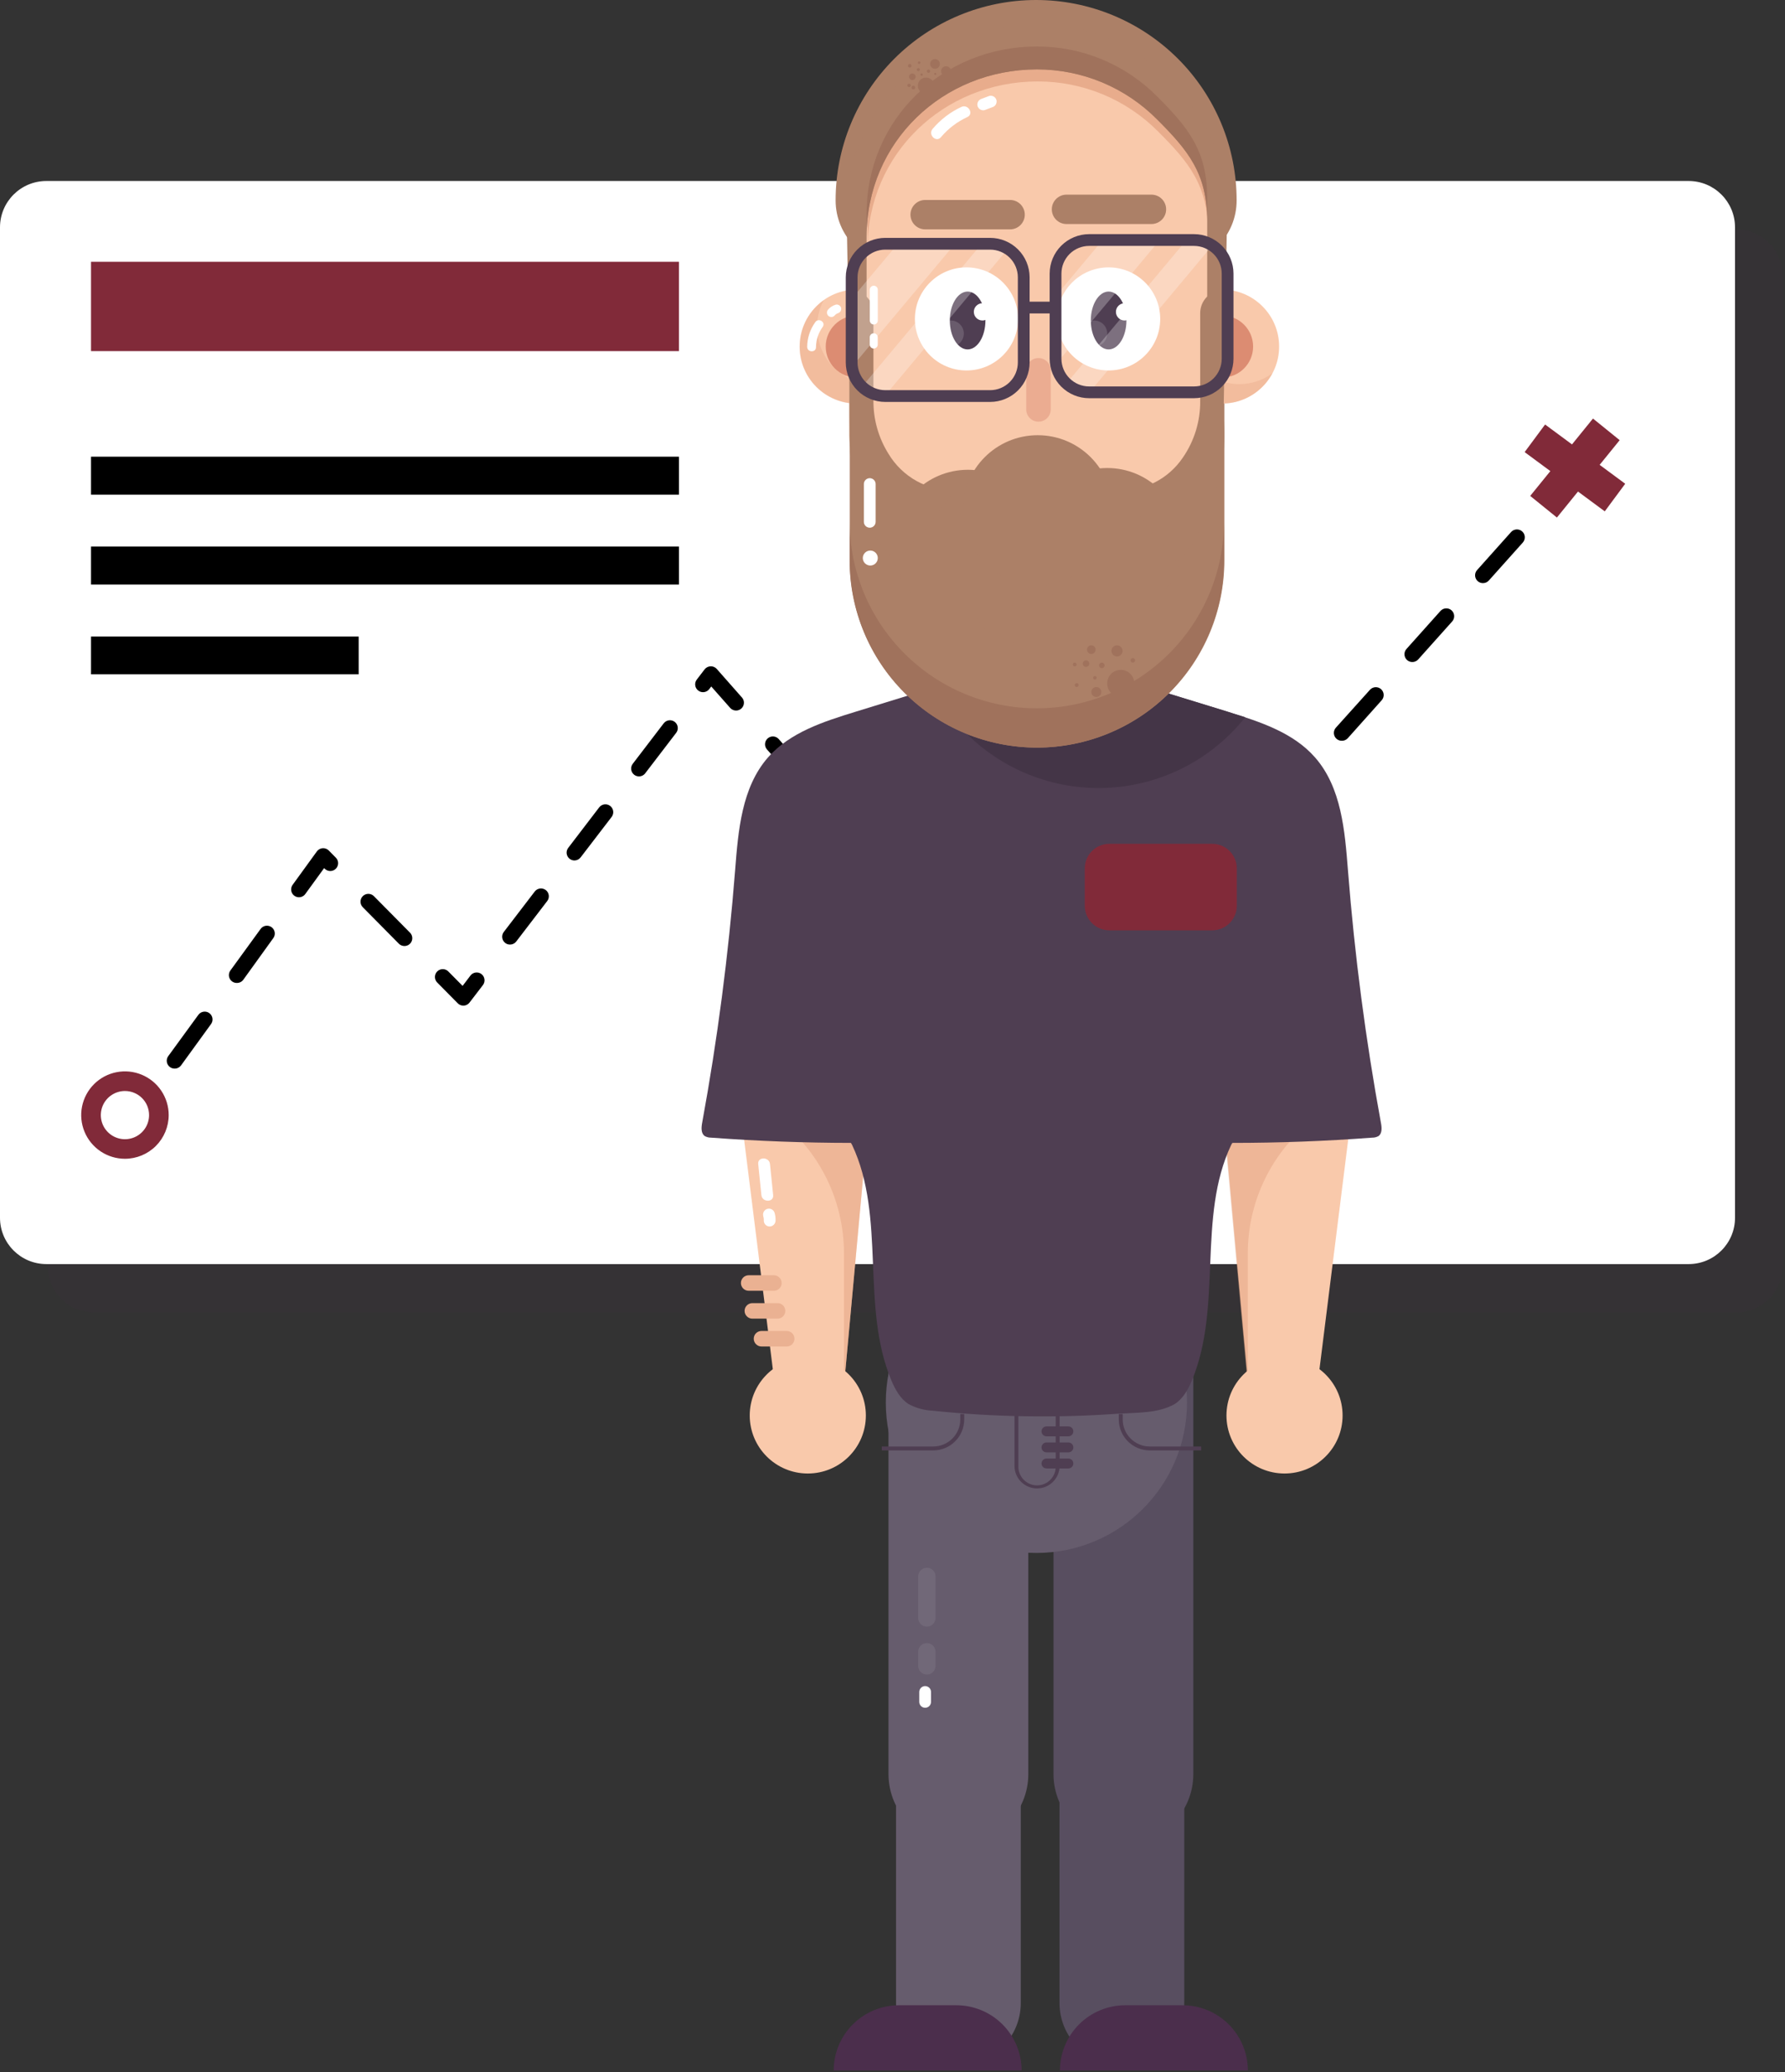 <svg width="455" height="528" viewBox="0 0 455 528" fill="none" xmlns="http://www.w3.org/2000/svg">
<rect x="0" y="0" width="455" height="528" fill="#333333" stroke="none"/>
<path opacity="0.08" d="M442.59 58.446H23.97C17.442 58.446 12.15 63.731 12.15 70.251V322.631C12.15 329.151 17.442 334.436 23.97 334.436H442.59C449.118 334.436 454.41 329.151 454.41 322.631V70.251C454.41 63.731 449.118 58.446 442.59 58.446Z" fill="#4B2E4C"/>
<path d="M301.87 442.17C301.87 433.4 294.751 426.29 285.97 426.29C277.189 426.29 270.07 433.4 270.07 442.17V510.384C270.07 519.154 277.189 526.264 285.97 526.264C294.751 526.264 301.87 519.154 301.87 510.384V442.17Z" fill="#584E60"/>
<path d="M304.18 351.275C304.18 341.446 296.202 333.478 286.36 333.478C276.518 333.478 268.54 341.446 268.54 351.275V452.058C268.54 461.887 276.518 469.855 286.36 469.855C296.202 469.855 304.18 461.887 304.18 452.058V351.275Z" fill="#584E60"/>
<path d="M430.44 46.122H11.82C5.292 46.122 0 51.407 0 57.927V310.307C0 316.827 5.292 322.112 11.82 322.112H430.44C436.968 322.112 442.26 316.827 442.26 310.307V57.927C442.26 51.407 436.968 46.122 430.44 46.122Z" fill="white"/>
<path d="M173.06 66.706H23.2V89.467H173.06V66.706Z" fill="#812A39"/>
<path d="M173.06 116.373H23.2V126.05H173.06V116.373Z" fill="black"/>
<path d="M173.06 139.274H23.2V148.951H173.06V139.274Z" fill="black"/>
<path d="M91.43 162.205H23.2V171.822H91.43V162.205Z" fill="black"/>
<path d="M31.84 295.276C29.635 295.274 27.48 294.619 25.648 293.394C23.816 292.17 22.388 290.43 21.546 288.395C20.703 286.36 20.484 284.121 20.915 281.962C21.347 279.802 22.41 277.819 23.969 276.262C25.529 274.706 27.516 273.646 29.678 273.218C31.841 272.789 34.082 273.01 36.119 273.853C38.156 274.696 39.897 276.123 41.121 277.954C42.346 279.786 43 281.938 43 284.14C42.997 287.095 41.82 289.927 39.728 292.015C37.635 294.103 34.798 295.276 31.84 295.276ZM31.84 278.008C30.624 278.01 29.435 278.372 28.425 279.049C27.415 279.725 26.628 280.686 26.164 281.809C25.701 282.932 25.581 284.167 25.82 285.358C26.059 286.549 26.647 287.643 27.508 288.5C28.37 289.358 29.467 289.941 30.66 290.176C31.853 290.411 33.09 290.288 34.213 289.821C35.336 289.354 36.295 288.565 36.969 287.554C37.643 286.543 38.002 285.355 38 284.14C38 283.333 37.84 282.534 37.531 281.789C37.221 281.044 36.767 280.367 36.194 279.797C35.622 279.227 34.943 278.776 34.196 278.469C33.449 278.162 32.648 278.005 31.84 278.008Z" fill="#812A39"/>
<path d="M44.5 272.295C44.08 272.295 43.67 272.162 43.33 271.916C42.901 271.605 42.612 271.138 42.528 270.615C42.444 270.093 42.57 269.558 42.88 269.129L50.51 258.672C50.659 258.448 50.851 258.256 51.076 258.107C51.301 257.959 51.554 257.858 51.819 257.81C52.084 257.761 52.356 257.767 52.619 257.826C52.882 257.886 53.13 257.998 53.349 258.155C53.567 258.313 53.752 258.513 53.891 258.744C54.03 258.974 54.121 259.23 54.158 259.497C54.196 259.764 54.179 260.035 54.109 260.295C54.039 260.555 53.917 260.798 53.75 261.009L46.12 271.526C45.928 271.771 45.682 271.969 45.401 272.102C45.12 272.236 44.811 272.302 44.5 272.295ZM118.12 256.255C117.854 256.257 117.591 256.206 117.346 256.105C117.1 256.003 116.877 255.854 116.69 255.666L111.51 250.423C111.31 250.24 111.15 250.019 111.038 249.772C110.927 249.526 110.867 249.259 110.862 248.988C110.856 248.718 110.906 248.449 111.008 248.199C111.11 247.948 111.262 247.721 111.454 247.53C111.647 247.34 111.876 247.191 112.128 247.092C112.38 246.992 112.65 246.946 112.921 246.954C113.191 246.962 113.458 247.025 113.703 247.138C113.949 247.252 114.169 247.415 114.35 247.616L117.92 251.222L119.92 248.585C120.242 248.164 120.719 247.888 121.245 247.818C121.771 247.747 122.303 247.889 122.725 248.211C123.147 248.532 123.423 249.008 123.493 249.534C123.564 250.059 123.422 250.591 123.1 251.012L119.68 255.476C119.506 255.703 119.286 255.89 119.034 256.024C118.783 256.158 118.505 256.237 118.22 256.255H118.12ZM60.35 250.473C59.98 250.474 59.617 250.372 59.302 250.18C58.986 249.987 58.731 249.711 58.563 249.382C58.395 249.053 58.322 248.684 58.351 248.316C58.381 247.948 58.512 247.595 58.73 247.297L66.37 236.79C66.518 236.563 66.711 236.368 66.936 236.217C67.162 236.067 67.416 235.963 67.683 235.914C67.951 235.865 68.225 235.87 68.49 235.93C68.754 235.99 69.004 236.104 69.224 236.263C69.443 236.423 69.628 236.625 69.767 236.858C69.905 237.092 69.995 237.35 70.03 237.619C70.065 237.888 70.045 238.162 69.972 238.422C69.897 238.683 69.771 238.927 69.6 239.137L62 249.684C61.808 249.937 61.558 250.141 61.271 250.278C60.984 250.415 60.668 250.482 60.35 250.473ZM103.09 241.065C102.826 241.065 102.565 241.013 102.321 240.912C102.077 240.811 101.856 240.662 101.67 240.475L92.54 231.237C92.34 231.054 92.18 230.833 92.068 230.586C91.957 230.34 91.897 230.073 91.891 229.803C91.886 229.532 91.936 229.264 92.038 229.013C92.14 228.762 92.292 228.535 92.484 228.345C92.677 228.154 92.906 228.005 93.158 227.906C93.41 227.807 93.68 227.76 93.951 227.768C94.222 227.776 94.488 227.839 94.734 227.953C94.979 228.067 95.199 228.229 95.38 228.431L104.52 237.669C104.796 237.95 104.982 238.306 105.056 238.693C105.13 239.079 105.088 239.479 104.935 239.842C104.783 240.204 104.526 240.514 104.198 240.732C103.869 240.949 103.484 241.065 103.09 241.065ZM130 240.695C129.563 240.694 129.138 240.551 128.79 240.286C128.369 239.965 128.092 239.49 128.021 238.966C127.95 238.442 128.09 237.911 128.41 237.489L136.31 227.172C136.632 226.751 137.109 226.475 137.635 226.405C138.161 226.335 138.693 226.476 139.115 226.798C139.537 227.12 139.813 227.596 139.883 228.121C139.954 228.646 139.812 229.178 139.49 229.599L131.59 239.916C131.403 240.159 131.162 240.356 130.886 240.491C130.61 240.626 130.307 240.696 130 240.695ZM76.2 228.64C75.833 228.638 75.473 228.535 75.161 228.342C74.848 228.15 74.595 227.875 74.429 227.548C74.263 227.22 74.19 226.854 74.218 226.488C74.246 226.123 74.375 225.772 74.59 225.474L80.77 216.955C80.941 216.72 81.161 216.525 81.415 216.384C81.668 216.242 81.95 216.158 82.24 216.136C82.529 216.115 82.819 216.157 83.09 216.259C83.361 216.36 83.607 216.52 83.81 216.726L85.54 218.483C85.74 218.666 85.9 218.887 86.012 219.134C86.123 219.381 86.183 219.647 86.188 219.918C86.194 220.188 86.144 220.457 86.042 220.708C85.94 220.958 85.788 221.186 85.596 221.376C85.403 221.566 85.174 221.715 84.922 221.815C84.67 221.914 84.4 221.961 84.129 221.953C83.859 221.945 83.592 221.882 83.347 221.768C83.101 221.654 82.881 221.491 82.7 221.29L82.62 221.21L77.82 227.811C77.635 228.068 77.391 228.277 77.11 228.421C76.828 228.565 76.516 228.64 76.2 228.64ZM223.36 221.549C223.076 221.549 222.795 221.488 222.537 221.371C222.278 221.254 222.047 221.083 221.86 220.87L213.26 211.133C212.937 210.732 212.781 210.222 212.825 209.709C212.869 209.196 213.109 208.72 213.496 208.38C213.883 208.04 214.387 207.862 214.901 207.884C215.416 207.905 215.903 208.125 216.26 208.496L224.86 218.234C225.21 218.631 225.387 219.151 225.353 219.679C225.319 220.207 225.077 220.7 224.68 221.05C224.315 221.371 223.846 221.549 223.36 221.549ZM146.43 219.262C146.058 219.262 145.693 219.158 145.377 218.961C145.061 218.765 144.805 218.485 144.64 218.151C144.475 217.818 144.406 217.446 144.441 217.075C144.477 216.705 144.615 216.352 144.84 216.056L152.73 205.739C153.052 205.318 153.529 205.042 154.055 204.972C154.581 204.902 155.113 205.043 155.535 205.365C155.957 205.687 156.233 206.163 156.303 206.688C156.374 207.213 156.232 207.745 155.91 208.166L148 218.483C147.815 218.724 147.577 218.919 147.305 219.054C147.033 219.189 146.734 219.26 146.43 219.262ZM232.43 214.688C232.049 214.688 231.675 214.58 231.354 214.375C231.032 214.17 230.776 213.878 230.615 213.533C230.454 213.188 230.395 212.804 230.446 212.426C230.497 212.049 230.654 211.693 230.9 211.402L239.27 201.465C239.612 201.06 240.101 200.807 240.63 200.762C241.159 200.717 241.684 200.883 242.09 201.225C242.496 201.567 242.749 202.056 242.794 202.584C242.839 203.112 242.672 203.636 242.33 204.042L233.96 213.979C233.774 214.211 233.538 214.399 233.27 214.529C233.002 214.658 232.708 214.726 232.41 214.728L232.43 214.688ZM314.43 209.105C313.907 209.106 313.404 208.901 313.03 208.536L303.77 199.417C303.421 199.041 303.231 198.544 303.239 198.031C303.247 197.518 303.452 197.028 303.812 196.662C304.172 196.296 304.66 196.083 305.173 196.066C305.686 196.049 306.187 196.23 306.57 196.571L315.83 205.689C316.111 205.968 316.303 206.323 316.382 206.71C316.46 207.097 316.422 207.499 316.273 207.864C316.123 208.23 315.868 208.543 315.54 208.764C315.212 208.985 314.826 209.104 314.43 209.105ZM324.08 208.915C323.693 208.916 323.313 208.805 322.988 208.595C322.663 208.385 322.406 208.085 322.248 207.732C322.09 207.378 322.039 206.987 322.099 206.605C322.16 206.223 322.331 205.867 322.59 205.58L331.26 195.902C331.611 195.533 332.091 195.311 332.6 195.284C333.11 195.256 333.61 195.423 334 195.752C334.197 195.927 334.357 196.139 334.472 196.376C334.586 196.612 334.653 196.869 334.668 197.132C334.683 197.395 334.646 197.658 334.558 197.906C334.471 198.154 334.336 198.383 334.16 198.578L325.49 208.256C325.302 208.464 325.072 208.631 324.815 208.744C324.559 208.858 324.281 208.916 324 208.915H324.08ZM205.55 201.325C205.266 201.325 204.985 201.264 204.727 201.147C204.468 201.03 204.237 200.859 204.05 200.646L195.45 190.908C195.127 190.507 194.971 189.997 195.015 189.485C195.059 188.972 195.299 188.496 195.686 188.156C196.073 187.816 196.577 187.638 197.091 187.66C197.606 187.681 198.093 187.9 198.45 188.272L207.05 198.009C207.304 198.298 207.469 198.653 207.526 199.033C207.582 199.412 207.528 199.8 207.37 200.15C207.212 200.5 206.956 200.797 206.633 201.005C206.31 201.213 205.934 201.325 205.55 201.325ZM162.87 197.839C162.433 197.839 162.008 197.695 161.66 197.43C161.24 197.108 160.966 196.632 160.896 196.108C160.827 195.584 160.968 195.054 161.29 194.633L169.18 184.317C169.34 184.108 169.539 183.933 169.766 183.801C169.993 183.67 170.244 183.584 170.505 183.549C170.765 183.514 171.03 183.531 171.284 183.599C171.538 183.666 171.776 183.783 171.985 183.942C172.194 184.101 172.369 184.3 172.501 184.527C172.633 184.754 172.719 185.005 172.753 185.265C172.788 185.525 172.771 185.79 172.704 186.043C172.636 186.297 172.52 186.535 172.36 186.743L164.46 197.06C164.268 197.31 164.019 197.511 163.734 197.647C163.449 197.782 163.136 197.848 162.82 197.839H162.87ZM249.87 194.054C249.489 194.055 249.115 193.946 248.794 193.741C248.472 193.537 248.216 193.244 248.055 192.899C247.894 192.554 247.835 192.17 247.886 191.792C247.936 191.415 248.094 191.059 248.34 190.768L256.71 180.831C257.052 180.426 257.541 180.173 258.07 180.128C258.599 180.083 259.124 180.25 259.53 180.591C259.936 180.933 260.189 181.422 260.234 181.95C260.279 182.478 260.112 183.002 259.77 183.408L251.4 193.395C251.2 193.618 250.952 193.792 250.675 193.906C250.398 194.021 250.099 194.071 249.8 194.054H249.87ZM295.22 190.179C294.692 190.18 294.185 189.971 293.81 189.6L284.55 180.491C284.172 180.119 283.958 179.612 283.954 179.082C283.95 178.552 284.157 178.042 284.53 177.665C284.903 177.288 285.41 177.073 285.941 177.07C286.472 177.066 286.982 177.273 287.36 177.645L296.62 186.753C296.904 187.031 297.099 187.387 297.18 187.776C297.261 188.165 297.224 188.569 297.073 188.937C296.923 189.304 296.667 189.619 296.336 189.84C296.006 190.061 295.618 190.179 295.22 190.179ZM342 188.761C341.509 188.76 341.036 188.579 340.67 188.252C340.275 187.899 340.037 187.404 340.007 186.876C339.977 186.348 340.158 185.83 340.51 185.435L349.2 175.777C349.375 175.581 349.586 175.42 349.823 175.305C350.06 175.19 350.317 175.123 350.58 175.107C350.843 175.091 351.106 175.127 351.355 175.213C351.604 175.299 351.833 175.433 352.03 175.608C352.227 175.782 352.388 175.994 352.503 176.23C352.618 176.466 352.685 176.723 352.701 176.986C352.717 177.248 352.681 177.511 352.595 177.76C352.509 178.008 352.375 178.237 352.2 178.434L343.54 188.122C343.344 188.333 343.106 188.499 342.84 188.609C342.574 188.72 342.288 188.771 342 188.761ZM187.62 181.061C187.336 181.06 187.055 181 186.797 180.882C186.538 180.765 186.307 180.595 186.12 180.382L181.3 174.928L180.79 175.598C180.468 176.019 179.991 176.295 179.465 176.365C178.939 176.435 178.407 176.294 177.985 175.972C177.563 175.65 177.287 175.174 177.217 174.649C177.146 174.124 177.288 173.592 177.61 173.171L179.61 170.564C179.79 170.33 180.02 170.139 180.283 170.004C180.545 169.87 180.835 169.795 181.13 169.785C181.425 169.774 181.719 169.828 181.99 169.944C182.261 170.06 182.504 170.234 182.7 170.454L189.13 177.745C189.384 178.033 189.549 178.389 189.606 178.768C189.662 179.148 189.608 179.536 189.45 179.886C189.292 180.235 189.036 180.532 188.713 180.741C188.39 180.949 188.014 181.06 187.63 181.061H187.62ZM267.16 173.38C266.779 173.381 266.405 173.272 266.084 173.067C265.762 172.863 265.506 172.571 265.345 172.225C265.184 171.88 265.125 171.496 265.176 171.118C265.227 170.741 265.384 170.386 265.63 170.095L270.63 164.212C270.807 164.002 271.026 163.83 271.273 163.708C271.52 163.586 271.789 163.517 272.064 163.503C272.34 163.49 272.614 163.534 272.872 163.632C273.129 163.73 273.363 163.88 273.56 164.072L277.34 167.787C277.718 168.16 277.932 168.667 277.936 169.197C277.94 169.727 277.733 170.236 277.36 170.614C276.987 170.991 276.48 171.206 275.949 171.209C275.418 171.213 274.908 171.006 274.53 170.634L272.3 168.437L268.73 172.671C268.544 172.904 268.308 173.091 268.04 173.221C267.772 173.351 267.478 173.419 267.18 173.42L267.16 173.38ZM360 168.696C359.506 168.698 359.028 168.516 358.66 168.187C358.267 167.833 358.03 167.338 358.002 166.81C357.974 166.282 358.157 165.764 358.51 165.371L367.17 155.693C367.345 155.496 367.556 155.336 367.793 155.221C368.03 155.106 368.287 155.038 368.55 155.023C368.813 155.007 369.076 155.043 369.325 155.129C369.574 155.215 369.803 155.349 370 155.523C370.197 155.697 370.358 155.909 370.473 156.145C370.588 156.382 370.655 156.639 370.671 156.901C370.687 157.164 370.651 157.427 370.565 157.675C370.479 157.924 370.345 158.153 370.17 158.349L361.51 168.027C361.321 168.24 361.088 168.409 360.827 168.525C360.567 168.64 360.285 168.699 360 168.696ZM378 148.592C377.615 148.591 377.238 148.479 376.914 148.27C376.591 148.06 376.336 147.761 376.178 147.41C376.021 147.059 375.968 146.67 376.027 146.289C376.086 145.909 376.254 145.553 376.51 145.266L385.17 135.578C385.345 135.382 385.558 135.221 385.795 135.106C386.032 134.992 386.29 134.925 386.553 134.909C386.817 134.894 387.08 134.931 387.329 135.017C387.578 135.104 387.808 135.238 388.005 135.413C388.202 135.589 388.363 135.801 388.477 136.038C388.592 136.275 388.659 136.532 388.675 136.795C388.69 137.058 388.653 137.321 388.567 137.57C388.48 137.819 388.345 138.048 388.17 138.245L379.51 147.923C379.321 148.135 379.088 148.305 378.827 148.42C378.567 148.536 378.285 148.594 378 148.592ZM396 128.487C395.613 128.488 395.233 128.377 394.908 128.167C394.583 127.957 394.326 127.657 394.168 127.304C394.01 126.95 393.959 126.559 394.019 126.177C394.08 125.795 394.251 125.439 394.51 125.151L400.58 118.37C400.934 117.973 401.432 117.732 401.963 117.701C402.495 117.67 403.017 117.852 403.415 118.205C403.813 118.559 404.054 119.056 404.085 119.587C404.116 120.118 403.934 120.639 403.58 121.037L397.49 127.838C397.301 128.044 397.071 128.209 396.814 128.321C396.557 128.433 396.28 128.489 396 128.487Z" fill="black"/>
<path d="M260.2 442.17C260.2 433.4 253.081 426.29 244.3 426.29C235.519 426.29 228.4 433.4 228.4 442.17V510.384C228.4 519.154 235.519 526.264 244.3 526.264C253.081 526.264 260.2 519.154 260.2 510.384V442.17Z" fill="#665C6D"/>
<path d="M262.12 351.275C262.12 341.446 254.142 333.478 244.3 333.478C234.458 333.478 226.48 341.446 226.48 351.275V452.058C226.48 461.887 234.458 469.855 244.3 469.855C254.142 469.855 262.12 461.887 262.12 452.058V351.275Z" fill="#665C6D"/>
<path d="M286.83 510.973H301.43C305.846 510.973 310.081 512.725 313.203 515.843C316.326 518.962 318.08 523.192 318.08 527.602H270.18C270.18 523.192 271.934 518.962 275.057 515.843C278.179 512.725 282.414 510.973 286.83 510.973Z" fill="#4B2E4C"/>
<path d="M229.16 510.973H243.76C248.176 510.973 252.411 512.725 255.533 515.843C258.656 518.962 260.41 523.192 260.41 527.602H212.51C212.51 523.192 214.264 518.962 217.387 515.843C220.509 512.725 224.744 510.973 229.16 510.973Z" fill="#4B2E4C"/>
<g opacity="0.27">
<path opacity="0.27" d="M238.47 401.691C238.47 400.472 237.481 399.484 236.26 399.484C235.039 399.484 234.05 400.472 234.05 401.691V412.288C234.05 413.507 235.039 414.495 236.26 414.495C237.481 414.495 238.47 413.507 238.47 412.288V401.691Z" fill="white"/>
<path opacity="0.27" d="M238.47 420.897C238.47 419.678 237.481 418.69 236.26 418.69C235.039 418.69 234.05 419.678 234.05 420.897V424.502C234.05 425.721 235.039 426.71 236.26 426.71C237.481 426.71 238.47 425.721 238.47 424.502V420.897Z" fill="white"/>
</g>
<path d="M264.18 395.719C285.382 395.719 302.57 378.553 302.57 357.377C302.57 336.202 285.382 319.036 264.18 319.036C242.978 319.036 225.79 336.202 225.79 357.377C225.79 378.553 242.978 395.719 264.18 395.719Z" fill="#665C6D"/>
<path d="M345.08 279.057L335.73 353.742L318.2 353.163L310.61 270.298" fill="#F9C9AB"/>
<path d="M188.26 279.057L197.6 353.742L215.13 353.163L222.73 270.298" fill="#F9C9AB"/>
<path opacity="0.46" d="M188.26 279.057L192.77 281.534C199.542 285.261 205.189 290.734 209.122 297.383C213.055 304.032 215.13 311.613 215.13 319.336V353.153L222.73 270.258" fill="#E19F7F"/>
<path opacity="0.46" d="M344.94 279.057L340.43 281.534C333.657 285.259 328.008 290.732 324.075 297.382C320.142 304.031 318.068 311.613 318.07 319.336V353.153L310.47 270.258" fill="#E19F7F"/>
<path d="M352 286.118C348.093 264.844 345.289 243.382 343.6 221.819C342.8 211.652 341.93 200.656 335.2 192.996C329.62 186.634 321.08 183.877 312.98 181.39L294.78 175.777L268.63 155.024C268.63 153.376 268.63 151.738 268.58 150.09L265.49 152.537L262.41 150.09C262.41 151.738 262.41 153.376 262.36 155.024L236.21 175.777L218 181.39C209.9 183.877 201.36 186.634 195.77 192.996C189.05 200.656 188.17 211.652 187.38 221.819C185.686 243.382 182.883 264.843 178.98 286.118C178.76 287.316 178.65 288.804 179.65 289.493C180.136 289.762 180.684 289.899 181.24 289.893C193.113 290.772 205.003 291.218 216.91 291.231L217.19 291.721C225.91 310.167 219.32 332.869 227.19 351.705C228.19 354.052 229.45 356.409 231.59 357.777C233.486 358.799 235.588 359.379 237.74 359.475C253.434 361.111 269.242 361.365 284.98 360.234C289.69 359.944 295.22 360.184 299.43 357.777C301.57 356.409 302.86 354.052 303.84 351.705C311.69 332.869 305.1 310.167 313.84 291.721L314.13 291.231C326.03 291.231 337.917 290.785 349.79 289.893C350.346 289.902 350.894 289.764 351.38 289.493C352.35 288.804 352.24 287.316 352 286.118Z" fill="#4F3E52"/>
<path d="M317.41 182.769C313.252 188.004 308.039 192.307 302.108 195.399C296.176 198.491 289.661 200.302 282.983 200.716C276.305 201.129 269.615 200.135 263.347 197.799C257.079 195.462 251.373 191.835 246.6 187.153C255.168 190.426 264.499 191.165 273.476 189.28C282.453 187.396 290.697 182.968 297.22 176.526L312.32 181.151C314 181.71 315.72 182.239 317.41 182.769Z" fill="#443547"/>
<g opacity="0.21">
<path opacity="0.21" d="M300.09 172.412C300.13 172.412 300.168 172.396 300.196 172.368C300.224 172.34 300.24 172.302 300.24 172.262C300.24 172.222 300.224 172.184 300.196 172.156C300.168 172.128 300.13 172.112 300.09 172.112C300.05 172.112 300.012 172.128 299.984 172.156C299.956 172.184 299.94 172.222 299.94 172.262C299.94 172.302 299.956 172.34 299.984 172.368C300.012 172.396 300.05 172.412 300.09 172.412Z" fill="#F0CAE7"/>
</g>
<path d="M264.08 8.80339e-06C250.524 0.011 237.527 5.398 227.948 14.979C218.369 24.559 212.992 37.546 213 51.085C213 55.448 214.735 59.632 217.824 62.717C220.913 65.802 225.102 67.534 229.47 67.534H298.76C300.922 67.534 303.064 67.109 305.061 66.282C307.059 65.455 308.874 64.244 310.403 62.716C311.931 61.188 313.143 59.375 313.97 57.379C314.797 55.384 315.221 53.245 315.22 51.085C315.225 44.376 313.906 37.732 311.338 31.532C308.77 25.332 305.003 19.699 300.254 14.954C295.504 10.21 289.864 6.447 283.657 3.881C277.45 1.315 270.798 -0.004 264.08 8.80339e-06Z" fill="#AC8067"/>
<path d="M216.61 101.511H312.09V142.819C312.09 155.465 307.06 167.592 298.107 176.534C289.154 185.475 277.011 190.499 264.35 190.499C251.689 190.499 239.546 185.475 230.593 176.534C221.64 167.592 216.61 155.465 216.61 142.819V101.471V101.511Z" fill="#AC8067"/>
<path d="M264.31 180.491C258.042 180.493 251.835 179.261 246.044 176.867C240.252 174.472 234.99 170.962 230.557 166.536C226.124 162.111 222.607 156.856 220.207 151.073C217.807 145.29 216.571 139.092 216.57 132.832V142.819C216.57 155.465 221.6 167.592 230.553 176.534C239.506 185.475 251.649 190.499 264.31 190.499C276.963 190.486 289.093 185.456 298.035 176.516C306.977 167.576 312 155.456 312 142.819V132.832C311.997 145.466 306.973 157.582 298.031 166.519C289.089 175.455 276.96 180.481 264.31 180.491Z" fill="#A0725C"/>
<path d="M218.39 102.83C226.42 102.83 232.93 96.328 232.93 88.308C232.93 80.288 226.42 73.787 218.39 73.787C210.36 73.787 203.85 80.288 203.85 88.308C203.85 96.328 210.36 102.83 218.39 102.83Z" fill="#F9C9AB"/>
<path opacity="0.31" d="M231.2 95.15C230.171 97.089 228.714 98.771 226.94 100.068C225.166 101.364 223.121 102.243 220.958 102.636C218.796 103.03 216.572 102.928 214.454 102.339C212.336 101.751 210.38 100.69 208.731 99.237C207.083 97.785 205.786 95.978 204.938 93.952C204.09 91.926 203.713 89.735 203.835 87.543C203.957 85.351 204.575 83.215 205.643 81.296C206.711 79.377 208.201 77.724 210 76.463C208.853 78.568 208.257 80.928 208.27 83.324C208.266 85.231 208.638 87.121 209.365 88.884C210.092 90.647 211.16 92.25 212.507 93.602C213.855 94.953 215.456 96.026 217.218 96.759C218.981 97.493 220.871 97.872 222.78 97.876C225.804 97.875 228.751 96.921 231.2 95.15Z" fill="#E19F7F"/>
<path d="M218.39 96.208C222.759 96.208 226.3 92.671 226.3 88.308C226.3 83.945 222.759 80.408 218.39 80.408C214.021 80.408 210.48 83.945 210.48 88.308C210.48 92.671 214.021 96.208 218.39 96.208Z" fill="#DC8C72"/>
<path d="M311.51 102.83C319.54 102.83 326.05 96.328 326.05 88.308C326.05 80.288 319.54 73.787 311.51 73.787C303.48 73.787 296.97 80.288 296.97 88.308C296.97 96.328 303.48 102.83 311.51 102.83Z" fill="#F9C9AB"/>
<path opacity="0.31" d="M324.32 95.15C323.286 97.081 321.829 98.754 320.056 100.043C318.283 101.332 316.242 102.205 314.084 102.594C311.926 102.984 309.708 102.881 307.596 102.294C305.483 101.706 303.531 100.649 301.886 99.201C300.24 97.754 298.944 95.953 298.094 93.934C297.244 91.915 296.862 89.731 296.977 87.544C297.092 85.357 297.7 83.224 298.757 81.305C299.814 79.386 301.292 77.731 303.08 76.463C301.933 78.568 301.337 80.928 301.35 83.324C301.346 85.235 301.72 87.127 302.449 88.893C303.179 90.659 304.25 92.264 305.602 93.616C306.953 94.968 308.559 96.04 310.326 96.771C312.093 97.502 313.987 97.877 315.9 97.876C318.924 97.875 321.871 96.921 324.32 95.15Z" fill="#E19F7F"/>
<path d="M311.51 96.208C315.879 96.208 319.42 92.671 319.42 88.308C319.42 83.945 315.879 80.408 311.51 80.408C307.141 80.408 303.6 83.945 303.6 88.308C303.6 92.671 307.141 96.208 311.51 96.208Z" fill="#DC8C72"/>
<path d="M297.59 20.884C290.947 14.248 282.483 9.729 273.268 7.898C264.053 6.067 254.502 7.007 245.822 10.598C237.142 14.189 229.723 20.27 224.504 28.072C219.284 35.875 216.499 45.048 216.5 54.431V110.91C216.755 123.323 221.872 135.142 230.752 143.831C239.632 152.519 251.568 157.386 264 157.386C276.432 157.386 288.368 152.519 297.248 143.831C306.128 135.142 311.245 123.323 311.5 110.91V54.431C311.512 48.199 310.289 42.027 307.902 36.269C305.515 30.511 302.01 25.282 297.59 20.884ZM244.48 116.303L244.64 116.373L244.48 116.303Z" fill="#F9C9AB"/>
<path opacity="0.69" d="M307.94 54.072V59.355C307.94 47.3 303.09 41.378 295.22 33.528C291.207 29.474 286.428 26.257 281.159 24.064C275.89 21.871 270.238 20.746 264.53 20.754C240.53 20.754 221.13 39.28 221.13 63.35V58.066C221.13 33.997 240.56 15.47 264.53 15.47C270.238 15.462 275.89 16.587 281.159 18.78C286.428 20.973 291.207 24.19 295.22 28.244C303.09 36.134 307.94 42.027 307.94 54.072Z" fill="#E19F7F"/>
<path d="M297.89 20.134C293.498 15.698 288.267 12.177 282.5 9.776C276.734 7.376 270.547 6.144 264.3 6.152C238.07 6.152 215.8 27.515 215.8 53.862L216.8 110.65C216.67 116.962 217.803 123.236 220.132 129.105C222.461 134.974 225.939 140.32 230.363 144.83C234.786 149.339 240.066 152.922 245.894 155.368C251.721 157.813 257.979 159.073 264.3 159.073C270.621 159.073 276.879 157.813 282.706 155.368C288.534 152.922 293.814 149.339 298.238 144.83C302.661 140.32 306.139 134.974 308.468 129.105C310.797 123.236 311.93 116.962 311.8 110.65L312.8 53.862C312.81 40.678 306.5 28.764 297.89 20.134ZM307.71 108.203C307.797 113.951 306.739 119.659 304.597 124.995C302.455 130.331 299.272 135.188 295.233 139.284C291.193 143.38 286.379 146.633 281.069 148.853C275.76 151.073 270.061 152.216 264.305 152.216C258.549 152.216 252.85 151.073 247.541 148.853C242.231 146.633 237.417 143.38 233.377 139.284C229.338 135.188 226.155 130.331 224.013 124.995C221.871 119.659 220.813 113.951 220.9 108.203V60.264C220.9 36.194 240.33 17.678 264.3 17.678C270.013 17.67 275.67 18.799 280.941 20.999C286.212 23.199 290.992 26.426 295 30.491C302.87 38.371 307.72 44.264 307.72 56.309L307.71 108.203Z" fill="#AC8067"/>
<path d="M307.71 50.436V56.289C307.71 44.234 302.86 38.311 294.99 30.461C290.98 26.404 286.2 23.185 280.931 20.992C275.662 18.799 270.008 17.676 264.3 17.688C240.3 17.688 220.9 36.204 220.9 60.284V54.431C220.9 30.361 240.33 11.845 264.3 11.845C270.01 11.832 275.666 12.954 280.937 15.148C286.208 17.341 290.988 20.561 295 24.619C302.86 32.499 307.71 38.391 307.71 50.436Z" fill="#A0725C"/>
<path opacity="0.42" d="M267.83 94.361C267.83 92.64 266.433 91.244 264.71 91.244C262.987 91.244 261.59 92.64 261.59 94.361V104.338C261.59 106.059 262.987 107.454 264.71 107.454C266.433 107.454 267.83 106.059 267.83 104.338V94.361Z" fill="#D6836F"/>
<path d="M282.59 94.4C289.852 94.4 295.74 88.52 295.74 81.267C295.74 74.014 289.852 68.134 282.59 68.134C275.327 68.134 269.44 74.014 269.44 81.267C269.44 88.52 275.327 94.4 282.59 94.4Z" fill="white"/>
<path d="M263.16 164.432C273.687 164.432 282.22 155.909 282.22 145.396C282.22 134.883 273.687 126.36 263.16 126.36C252.633 126.36 244.1 134.883 244.1 145.396C244.1 155.909 252.633 164.432 263.16 164.432Z" fill="#AC8067"/>
<path d="M246.73 157.78C257.257 157.78 265.79 149.258 265.79 138.744C265.79 128.231 257.257 119.708 246.73 119.708C236.203 119.708 227.67 128.231 227.67 138.744C227.67 149.258 236.203 157.78 246.73 157.78Z" fill="#AC8067"/>
<path d="M282.23 157.331C292.757 157.331 301.29 148.808 301.29 138.295C301.29 127.782 292.757 119.259 282.23 119.259C271.703 119.259 263.17 127.782 263.17 138.295C263.17 148.808 271.703 157.331 282.23 157.331Z" fill="#AC8067"/>
<path d="M264.51 148.971C275.037 148.971 283.57 140.449 283.57 129.935C283.57 119.422 275.037 110.9 264.51 110.9C253.983 110.9 245.45 119.422 245.45 129.935C245.45 140.449 253.983 148.971 264.51 148.971Z" fill="#AC8067"/>
<path d="M311.81 116.133C312.152 112.83 312.172 109.502 311.87 106.196H311.81V73.906C310.25 73.909 308.754 74.53 307.652 75.633C306.549 76.736 305.93 78.231 305.93 79.789V102.171C305.983 107.346 304.425 112.41 301.47 116.662C299.677 119.297 297.251 121.442 294.414 122.898C291.577 124.355 288.419 125.078 285.23 125.002L300.11 143.528C306.676 135.876 310.751 126.407 311.79 116.383L311.81 116.133Z" fill="#AC8067"/>
<path d="M282.59 89.037C285.097 89.037 287.13 85.737 287.13 81.667C287.13 77.596 285.097 74.296 282.59 74.296C280.083 74.296 278.05 77.596 278.05 81.667C278.05 85.737 280.083 89.037 282.59 89.037Z" fill="#4F3E52"/>
<path d="M246.36 94.4C253.622 94.4 259.51 88.52 259.51 81.267C259.51 74.014 253.622 68.134 246.36 68.134C239.097 68.134 233.21 74.014 233.21 81.267C233.21 88.52 239.097 94.4 246.36 94.4Z" fill="white"/>
<path d="M246.65 89.037C249.157 89.037 251.19 85.737 251.19 81.667C251.19 77.596 249.157 74.296 246.65 74.296C244.143 74.296 242.11 77.596 242.11 81.667C242.11 85.737 244.143 89.037 246.65 89.037Z" fill="#4F3E52"/>
<path d="M257.47 50.956H235.83C233.759 50.956 232.08 52.632 232.08 54.701C232.08 56.769 233.759 58.446 235.83 58.446H257.47C259.541 58.446 261.22 56.769 261.22 54.701C261.22 52.632 259.541 50.956 257.47 50.956Z" fill="#AC8067"/>
<path d="M293.5 49.597H271.86C269.789 49.597 268.11 51.274 268.11 53.343C268.11 55.411 269.789 57.088 271.86 57.088H293.5C295.571 57.088 297.25 55.411 297.25 53.343C297.25 51.274 295.571 49.597 293.5 49.597Z" fill="#AC8067"/>
<path d="M250.43 81.667C251.645 81.667 252.63 80.683 252.63 79.469C252.63 78.256 251.645 77.272 250.43 77.272C249.215 77.272 248.23 78.256 248.23 79.469C248.23 80.683 249.215 81.667 250.43 81.667Z" fill="white"/>
<path d="M286.65 81.667C287.865 81.667 288.85 80.683 288.85 79.469C288.85 78.256 287.865 77.272 286.65 77.272C285.435 77.272 284.45 78.256 284.45 79.469C284.45 80.683 285.435 81.667 286.65 81.667Z" fill="white"/>
<path d="M243.45 124.992C240.037 125.07 236.664 124.241 233.677 122.589C230.69 120.938 228.196 118.524 226.45 115.594C223.917 111.533 222.595 106.835 222.64 102.051V79.779C222.637 78.229 222.023 76.743 220.929 75.643C219.836 74.544 218.352 73.92 216.8 73.906L216.5 96.877V106.166C216.56 109.691 216.44 112.617 216.7 115.514L216.8 116.413V116.922C217.11 119.818 217.03 122.335 217.72 124.822C219.642 131.913 223.397 138.375 228.61 143.558L243.45 124.992Z" fill="#AC8067"/>
<path opacity="0.15" d="M278.9 88.318C280.739 88.318 282.23 86.829 282.23 84.992C282.23 83.156 280.739 81.667 278.9 81.667C277.061 81.667 275.57 83.156 275.57 84.992C275.57 86.829 277.061 88.318 278.9 88.318Z" fill="white"/>
<path opacity="0.15" d="M242.35 88.318C244.189 88.318 245.68 86.829 245.68 84.992C245.68 83.156 244.189 81.667 242.35 81.667C240.511 81.667 239.02 83.156 239.02 84.992C239.02 86.829 240.511 88.318 242.35 88.318Z" fill="white"/>
<path d="M268.03 76.873H261.05V79.869H268.03V76.873Z" fill="#4F3E52"/>
<g opacity="0.51">
<path opacity="0.51" d="M296.05 60.663L269.37 92.523C269.277 91.999 269.23 91.467 269.23 90.935V75.305L281.49 60.663H296.05Z" fill="white"/>
<path opacity="0.51" d="M309.36 62.161L278.11 99.484H277.8C275.713 99.49 273.697 98.725 272.14 97.337L302.85 60.663H304.52C306.248 60.662 307.936 61.184 309.36 62.161Z" fill="white"/>
</g>
<path d="M304.36 101.471H277.63C274.96 101.469 272.4 100.408 270.512 98.523C268.625 96.637 267.563 94.081 267.56 91.414V69.712C267.565 67.047 268.628 64.493 270.516 62.609C272.404 60.726 274.962 59.667 277.63 59.664H304.36C307.027 59.667 309.585 60.727 311.471 62.61C313.357 64.494 314.417 67.048 314.42 69.712V91.414C314.417 94.079 313.357 96.634 311.471 98.519C309.585 100.405 307.028 101.466 304.36 101.471ZM277.63 62.661C275.757 62.661 273.96 63.403 272.634 64.725C271.309 66.047 270.563 67.841 270.56 69.712V91.414C270.563 93.286 271.308 95.081 272.634 96.404C273.959 97.728 275.756 98.473 277.63 98.475H304.36C306.233 98.473 308.029 97.728 309.353 96.404C310.677 95.08 311.42 93.285 311.42 91.414V69.712C311.417 67.843 310.673 66.05 309.349 64.729C308.026 63.407 306.232 62.663 304.36 62.661H277.63Z" fill="#4F3E52"/>
<g opacity="0.51">
<path opacity="0.51" d="M243.85 61.622L217.17 93.482C217.067 92.955 217.01 92.42 217 91.884V76.253L229.28 61.622H243.85Z" fill="white"/>
<path opacity="0.51" d="M257.16 63.12L225.91 100.433H225.59C223.505 100.442 221.491 99.677 219.94 98.285L250.65 61.622H252.32C254.049 61.616 255.738 62.139 257.16 63.12Z" fill="white"/>
</g>
<path d="M252.39 102.42H225.65C222.983 102.418 220.425 101.358 218.539 99.475C216.653 97.591 215.593 95.037 215.59 92.373V70.66C215.595 67.997 216.657 65.445 218.542 63.562C220.428 61.679 222.984 60.618 225.65 60.613H252.39C255.056 60.618 257.612 61.679 259.498 63.562C261.383 65.445 262.445 67.997 262.45 70.66V92.373C262.447 95.037 261.387 97.591 259.501 99.475C257.615 101.358 255.057 102.418 252.39 102.42ZM225.65 63.609C223.778 63.612 221.984 64.356 220.661 65.678C219.337 66.999 218.593 68.791 218.59 70.66V92.373C218.593 94.242 219.337 96.034 220.661 97.356C221.984 98.678 223.778 99.421 225.65 99.424H252.39C254.262 99.421 256.056 98.678 257.379 97.356C258.703 96.034 259.447 94.242 259.45 92.373V70.66C259.447 68.791 258.703 66.999 257.379 65.678C256.056 64.356 254.262 63.612 252.39 63.609H225.65Z" fill="#4F3E52"/>
<path d="M285.68 177.605C287.591 177.605 289.14 176.058 289.14 174.149C289.14 172.241 287.591 170.694 285.68 170.694C283.769 170.694 282.22 172.241 282.22 174.149C282.22 176.058 283.769 177.605 285.68 177.605Z" fill="#A0725C"/>
<path d="M288.76 168.846C289.08 168.846 289.34 168.587 289.34 168.267C289.34 167.947 289.08 167.688 288.76 167.688C288.44 167.688 288.18 167.947 288.18 168.267C288.18 168.587 288.44 168.846 288.76 168.846Z" fill="#A0725C"/>
<path d="M284.73 167.278C285.514 167.278 286.15 166.643 286.15 165.86C286.15 165.077 285.514 164.442 284.73 164.442C283.946 164.442 283.31 165.077 283.31 165.86C283.31 166.643 283.946 167.278 284.73 167.278Z" fill="#A0725C"/>
<path d="M280.85 170.264C281.242 170.264 281.56 169.947 281.56 169.555C281.56 169.164 281.242 168.846 280.85 168.846C280.458 168.846 280.14 169.164 280.14 169.555C280.14 169.947 280.458 170.264 280.85 170.264Z" fill="#A0725C"/>
<path d="M278.18 166.639C278.787 166.639 279.28 166.147 279.28 165.54C279.28 164.934 278.787 164.442 278.18 164.442C277.572 164.442 277.08 164.934 277.08 165.54C277.08 166.147 277.572 166.639 278.18 166.639Z" fill="#A0725C"/>
<path d="M279.45 177.605C280.151 177.605 280.72 177.037 280.72 176.337C280.72 175.636 280.151 175.068 279.45 175.068C278.749 175.068 278.18 175.636 278.18 176.337C278.18 177.037 278.749 177.605 279.45 177.605Z" fill="#A0725C"/>
<path d="M279.09 173.171C279.339 173.171 279.54 172.969 279.54 172.721C279.54 172.473 279.339 172.272 279.09 172.272C278.841 172.272 278.64 172.473 278.64 172.721C278.64 172.969 278.841 173.171 279.09 173.171Z" fill="#A0725C"/>
<path d="M273.95 169.805C274.215 169.805 274.43 169.59 274.43 169.326C274.43 169.061 274.215 168.846 273.95 168.846C273.685 168.846 273.47 169.061 273.47 169.326C273.47 169.59 273.685 169.805 273.95 169.805Z" fill="#A0725C"/>
<path d="M276.83 169.925C277.288 169.925 277.66 169.554 277.66 169.096C277.66 168.638 277.288 168.267 276.83 168.267C276.372 168.267 276 168.638 276 169.096C276 169.554 276.372 169.925 276.83 169.925Z" fill="#A0725C"/>
<path d="M274.45 175.068C274.726 175.068 274.95 174.845 274.95 174.569C274.95 174.293 274.726 174.07 274.45 174.07C274.174 174.07 273.95 174.293 273.95 174.569C273.95 174.845 274.174 175.068 274.45 175.068Z" fill="#A0725C"/>
<path d="M236.04 23.92C237.189 23.92 238.12 22.99 238.12 21.842C238.12 20.695 237.189 19.765 236.04 19.765C234.891 19.765 233.96 20.695 233.96 21.842C233.96 22.99 234.891 23.92 236.04 23.92Z" fill="#A0725C"/>
<path d="M236.67 18.556C236.902 18.556 237.09 18.369 237.09 18.137C237.09 17.905 236.902 17.718 236.67 17.718C236.438 17.718 236.25 17.905 236.25 18.137C236.25 18.369 236.438 18.556 236.67 18.556Z" fill="#A0725C"/>
<path d="M234.29 16.299C234.472 16.299 234.62 16.152 234.62 15.97C234.62 15.788 234.472 15.64 234.29 15.64C234.108 15.64 233.96 15.788 233.96 15.97C233.96 16.152 234.108 16.299 234.29 16.299Z" fill="#A0725C"/>
<path d="M232.56 20.404C233.024 20.404 233.4 20.029 233.4 19.565C233.4 19.102 233.024 18.726 232.56 18.726C232.096 18.726 231.72 19.102 231.72 19.565C231.72 20.029 232.096 20.404 232.56 20.404Z" fill="#A0725C"/>
<path d="M234.09 18.127C234.305 18.127 234.48 17.953 234.48 17.738C234.48 17.522 234.305 17.348 234.09 17.348C233.875 17.348 233.7 17.522 233.7 17.738C233.7 17.953 233.875 18.127 234.09 18.127Z" fill="#A0725C"/>
<path d="M238.33 17.528C239.015 17.528 239.57 16.973 239.57 16.289C239.57 15.605 239.015 15.051 238.33 15.051C237.645 15.051 237.09 15.605 237.09 16.289C237.09 16.973 237.645 17.528 238.33 17.528Z" fill="#A0725C"/>
<path d="M238.4 19.096C238.549 19.096 238.67 18.975 238.67 18.826C238.67 18.677 238.549 18.556 238.4 18.556C238.251 18.556 238.13 18.677 238.13 18.826C238.13 18.975 238.251 19.096 238.4 19.096Z" fill="#A0725C"/>
<path d="M232.81 22.781C233.07 22.781 233.28 22.571 233.28 22.312C233.28 22.052 233.07 21.842 232.81 21.842C232.55 21.842 232.34 22.052 232.34 22.312C232.34 22.571 232.55 22.781 232.81 22.781Z" fill="#A0725C"/>
<path d="M231.72 22.202C231.963 22.202 232.16 22.005 232.16 21.762C232.16 21.52 231.963 21.323 231.72 21.323C231.477 21.323 231.28 21.52 231.28 21.762C231.28 22.005 231.477 22.202 231.72 22.202Z" fill="#A0725C"/>
<path d="M231.89 17.218C232.144 17.218 232.35 17.012 232.35 16.759C232.35 16.505 232.144 16.299 231.89 16.299C231.636 16.299 231.43 16.505 231.43 16.759C231.43 17.012 231.636 17.218 231.89 17.218Z" fill="#A0725C"/>
<path d="M234.93 19.316C235.096 19.316 235.23 19.181 235.23 19.016C235.23 18.851 235.096 18.716 234.93 18.716C234.764 18.716 234.63 18.851 234.63 19.016C234.63 19.181 234.764 19.316 234.93 19.316Z" fill="#A0725C"/>
<path d="M241.15 19.395C241.846 19.395 242.41 18.832 242.41 18.137C242.41 17.442 241.846 16.879 241.15 16.879C240.454 16.879 239.89 17.442 239.89 18.137C239.89 18.832 240.454 19.395 241.15 19.395Z" fill="#A0725C"/>
<path d="M327.43 375.475C335.604 375.475 342.23 368.857 342.23 360.693C342.23 352.53 335.604 345.912 327.43 345.912C319.256 345.912 312.63 352.53 312.63 360.693C312.63 368.857 319.256 375.475 327.43 375.475Z" fill="#F9C9AB"/>
<path d="M205.91 375.475C214.084 375.475 220.71 368.857 220.71 360.693C220.71 352.53 214.084 345.912 205.91 345.912C197.736 345.912 191.11 352.53 191.11 360.693C191.11 368.857 197.736 375.475 205.91 375.475Z" fill="#F9C9AB"/>
<path d="M308.99 215.018H282.79C279.322 215.018 276.51 217.826 276.51 221.29V230.798C276.51 234.262 279.322 237.07 282.79 237.07H308.99C312.458 237.07 315.27 234.262 315.27 230.798V221.29C315.27 217.826 312.458 215.018 308.99 215.018Z" fill="#812A39"/>
<path d="M200.53 339.151H194.11C193.016 339.151 192.13 340.036 192.13 341.128C192.13 342.22 193.016 343.106 194.11 343.106H200.53C201.624 343.106 202.51 342.22 202.51 341.128C202.51 340.036 201.624 339.151 200.53 339.151Z" fill="#EAB192"/>
<path d="M198.2 332.06H191.78C190.687 332.06 189.8 332.945 189.8 334.037C189.8 335.129 190.687 336.014 191.78 336.014H198.2C199.294 336.014 200.18 335.129 200.18 334.037C200.18 332.945 199.294 332.06 198.2 332.06Z" fill="#EAB192"/>
<path d="M197.26 324.958H190.84C189.746 324.958 188.86 325.844 188.86 326.936C188.86 328.028 189.746 328.913 190.84 328.913H197.26C198.354 328.913 199.24 328.028 199.24 326.936C199.24 325.844 198.354 324.958 197.26 324.958Z" fill="#EAB192"/>
<path d="M223.75 81.677V73.827C223.75 73.264 223.293 72.808 222.73 72.808C222.167 72.808 221.71 73.264 221.71 73.827V81.677C221.71 82.239 222.167 82.695 222.73 82.695C223.293 82.695 223.75 82.239 223.75 81.677Z" fill="white"/>
<path d="M223.74 85.941C223.74 85.379 223.283 84.922 222.72 84.922C222.157 84.922 221.7 85.379 221.7 85.941V87.799C221.7 88.362 222.157 88.818 222.72 88.818C223.283 88.818 223.74 88.362 223.74 87.799V85.941Z" fill="white"/>
<path d="M393.846 108.172L388.634 115.203L409.058 130.302L414.27 123.27L393.846 108.172Z" fill="#812A39"/>
<path d="M412.858 112.162L406.052 106.654L390.054 126.37L396.86 131.879L412.858 112.162Z" fill="#812A39"/>
<path d="M264.35 379.28C262.822 379.28 261.357 378.674 260.277 377.595C259.197 376.516 258.59 375.053 258.59 373.527V354.651H270.1V373.527C270.1 375.051 269.494 376.513 268.416 377.591C267.338 378.67 265.876 379.277 264.35 379.28ZM259.59 355.65V373.527C259.56 374.169 259.662 374.81 259.887 375.412C260.113 376.014 260.458 376.564 260.903 377.028C261.347 377.493 261.881 377.863 262.473 378.116C263.065 378.369 263.702 378.499 264.345 378.499C264.988 378.499 265.625 378.369 266.217 378.116C266.808 377.863 267.343 377.493 267.787 377.028C268.231 376.564 268.577 376.014 268.803 375.412C269.028 374.81 269.129 374.169 269.1 373.527V355.65H259.59Z" fill="#4F3E52"/>
<path d="M306.18 369.592H293.07C290.978 369.589 288.973 368.758 287.494 367.281C286.015 365.804 285.183 363.801 285.18 361.712V360.314H286.18V361.712C286.183 363.536 286.909 365.285 288.201 366.575C289.492 367.865 291.243 368.591 293.07 368.593H306.18V369.592Z" fill="#4F3E52"/>
<path d="M237.89 369.592H224.77V368.593H237.89C239.717 368.591 241.468 367.865 242.759 366.575C244.051 365.285 244.777 363.536 244.78 361.712V360.314H245.78V361.712C245.777 363.801 244.945 365.804 243.466 367.281C241.987 368.758 239.982 369.589 237.89 369.592Z" fill="#4F3E52"/>
<path d="M272.33 363.47H266.76C266.059 363.47 265.49 364.035 265.49 364.733C265.49 365.431 266.059 365.997 266.76 365.997H272.33C273.031 365.997 273.6 365.431 273.6 364.733C273.6 364.035 273.031 363.47 272.33 363.47Z" fill="#4F3E52"/>
<path d="M272.33 367.565H266.76C266.059 367.565 265.49 368.13 265.49 368.828C265.49 369.526 266.059 370.091 266.76 370.091H272.33C273.031 370.091 273.6 369.526 273.6 368.828C273.6 368.13 273.031 367.565 272.33 367.565Z" fill="#4F3E52"/>
<path d="M272.33 371.659H266.76C266.059 371.659 265.49 372.225 265.49 372.923C265.49 373.621 266.059 374.186 266.76 374.186H272.33C273.031 374.186 273.6 373.621 273.6 372.923C273.6 372.225 273.031 371.659 272.33 371.659Z" fill="#4F3E52"/>
<path d="M208 88.428C208.02 86.564 208.629 84.753 209.74 83.255C210.52 82.026 208.58 80.897 207.8 82.116C206.477 83.957 205.761 86.162 205.75 88.428C205.81 89.866 208.06 89.876 208 88.428Z" fill="white"/>
<path d="M212.71 80.448C212.941 80.156 213.249 79.935 213.6 79.809C213.885 79.723 214.126 79.531 214.273 79.272C214.42 79.014 214.462 78.709 214.39 78.421C214.304 78.137 214.111 77.897 213.852 77.752C213.593 77.606 213.288 77.567 213 77.642C212.27 77.867 211.616 78.288 211.11 78.86C210.907 79.075 210.795 79.359 210.795 79.654C210.795 79.949 210.907 80.233 211.11 80.448C211.215 80.553 211.34 80.637 211.477 80.694C211.614 80.75 211.761 80.78 211.91 80.78C212.059 80.78 212.206 80.75 212.343 80.694C212.48 80.637 212.605 80.553 212.71 80.448Z" fill="white"/>
<path d="M193.27 296.624L194.08 304.534C194.27 306.432 197.28 306.452 197.08 304.534L196.27 296.624C196.07 294.727 193.07 294.707 193.27 296.624Z" fill="white"/>
<path d="M194.55 309.878C194.668 310.252 194.716 310.645 194.69 311.036C194.69 311.433 194.848 311.814 195.129 312.095C195.411 312.376 195.792 312.534 196.19 312.534C196.585 312.524 196.96 312.363 197.239 312.084C197.519 311.805 197.68 311.43 197.69 311.036C197.711 310.361 197.627 309.687 197.44 309.039C197.325 308.666 197.069 308.354 196.727 308.167C196.384 307.98 195.983 307.933 195.607 308.037C195.231 308.141 194.91 308.387 194.713 308.723C194.515 309.06 194.457 309.459 194.55 309.838V309.878Z" fill="white"/>
<path d="M234.32 431.144V433.671C234.32 434.068 234.478 434.449 234.759 434.73C235.041 435.011 235.422 435.169 235.82 435.169C236.218 435.169 236.599 435.011 236.881 434.73C237.162 434.449 237.32 434.068 237.32 433.671V431.144C237.32 430.747 237.162 430.366 236.881 430.085C236.599 429.804 236.218 429.646 235.82 429.646C235.422 429.646 235.041 429.804 234.759 430.085C234.478 430.366 234.32 430.747 234.32 431.144Z" fill="white"/>
<path d="M239.85 34.956C241.686 32.776 243.98 31.026 246.57 29.832C248.32 29.023 246.8 26.436 245.06 27.245C242.239 28.556 239.738 30.465 237.73 32.838C236.48 34.297 238.6 36.434 239.85 34.956Z" fill="white"/>
<path d="M251 28.055L252.9 27.335C253.288 27.234 253.62 26.985 253.826 26.641C254.032 26.297 254.094 25.887 254 25.498C253.893 25.114 253.638 24.789 253.291 24.593C252.945 24.396 252.534 24.345 252.15 24.449L250.25 25.168C249.873 25.272 249.549 25.516 249.346 25.85C249.144 26.185 249.077 26.584 249.16 26.966C249.209 27.158 249.295 27.339 249.414 27.498C249.534 27.657 249.683 27.791 249.854 27.892C250.025 27.993 250.214 28.059 250.411 28.087C250.607 28.115 250.808 28.104 251 28.055Z" fill="white"/>
<path d="M220.2 123.344V132.972C220.2 133.369 220.358 133.75 220.639 134.031C220.921 134.312 221.302 134.47 221.7 134.47C222.098 134.47 222.479 134.312 222.761 134.031C223.042 133.75 223.2 133.369 223.2 132.972V123.344C223.2 122.946 223.042 122.565 222.761 122.284C222.479 122.004 222.098 121.846 221.7 121.846C221.302 121.846 220.921 122.004 220.639 122.284C220.358 122.565 220.2 122.946 220.2 123.344Z" fill="white"/>
<path d="M221.84 144.107C222.895 144.107 223.75 143.253 223.75 142.2C223.75 141.146 222.895 140.292 221.84 140.292C220.785 140.292 219.93 141.146 219.93 142.2C219.93 143.253 220.785 144.107 221.84 144.107Z" fill="white"/>
</svg>
